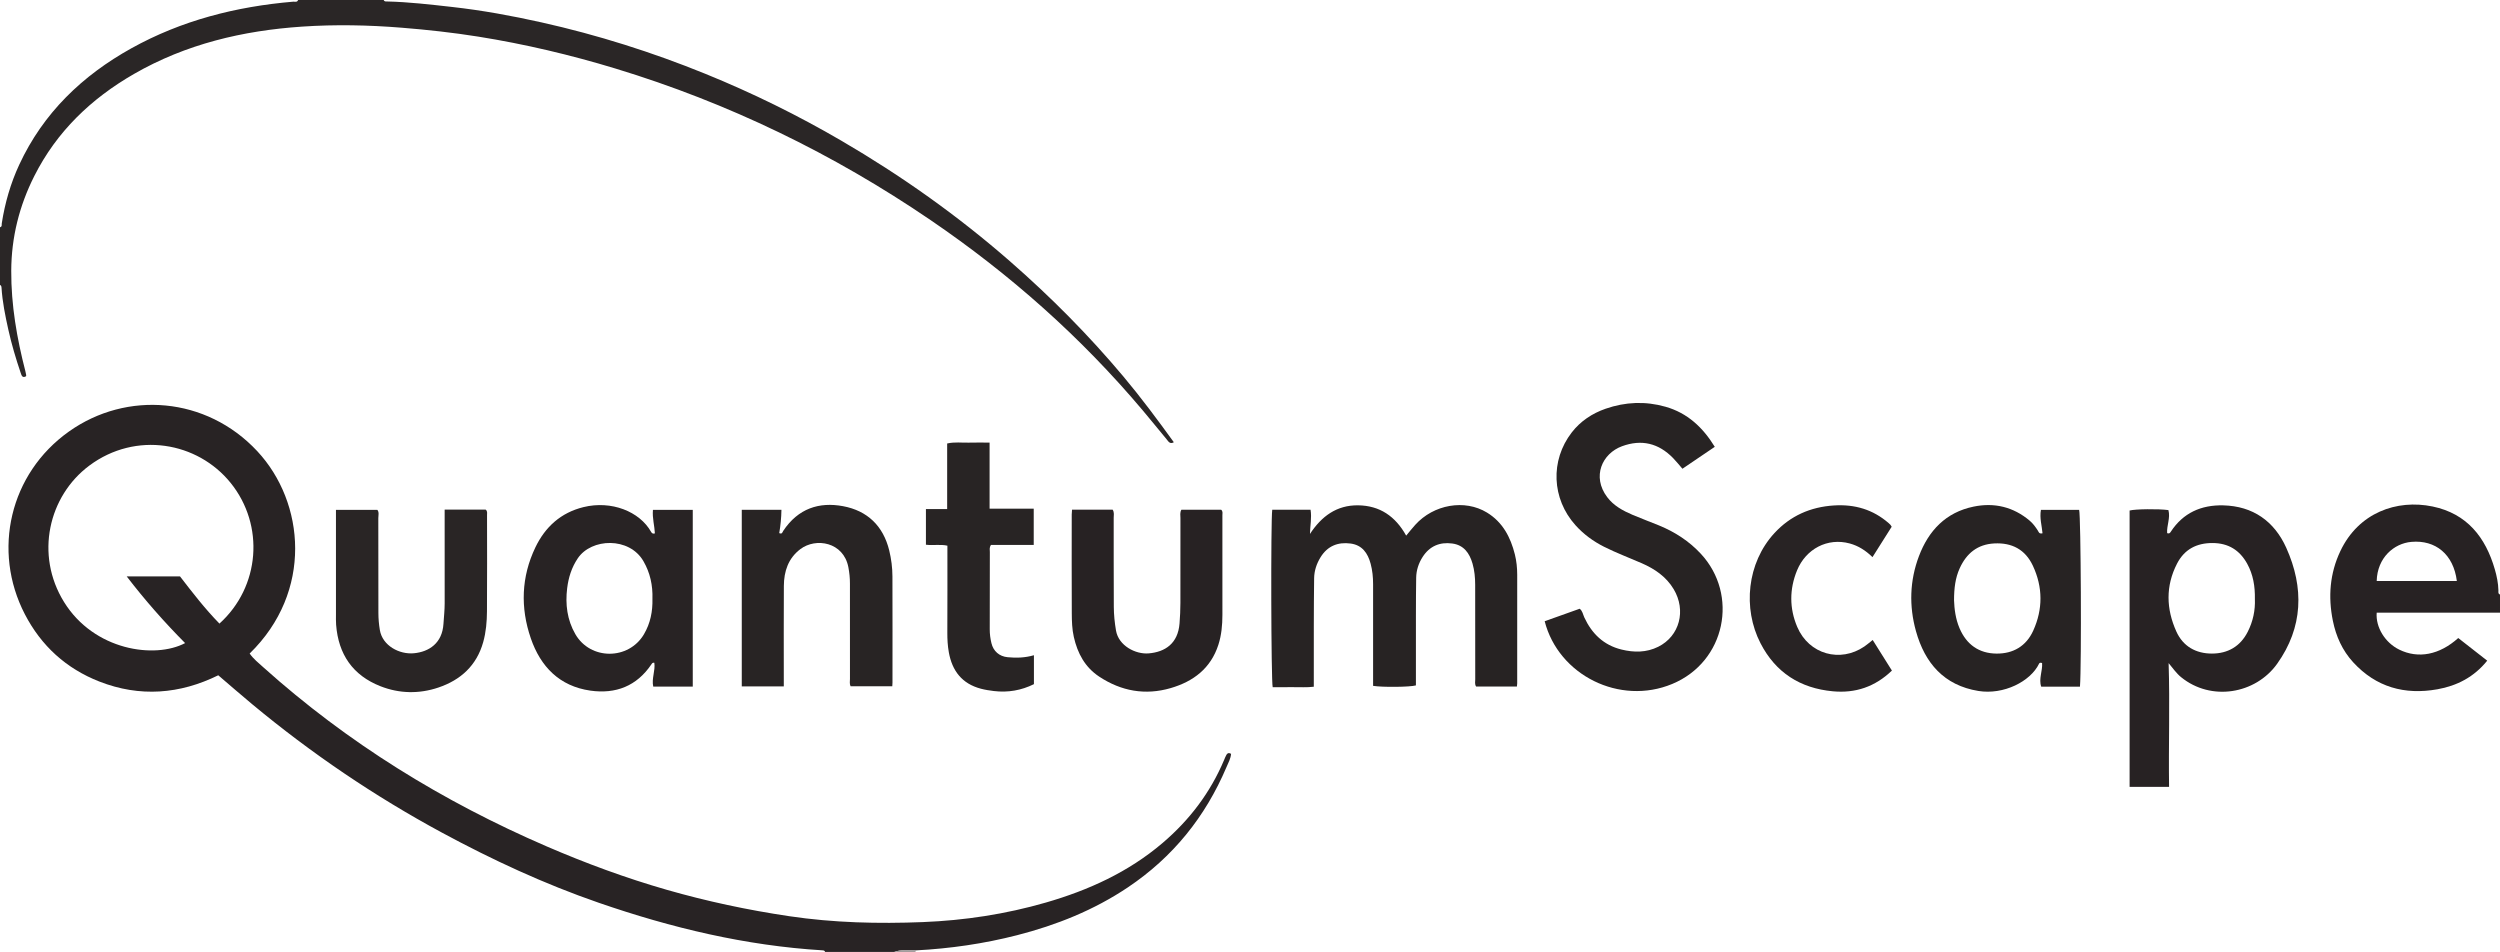 <?xml version="1.0" encoding="iso-8859-1"?>
<!-- Generator: Adobe Illustrator 27.0.0, SVG Export Plug-In . SVG Version: 6.00 Build 0)  -->
<svg version="1.1" id="Layer_1" xmlns="http://www.w3.org/2000/svg" xmlns:xlink="http://www.w3.org/1999/xlink" x="0px" y="0px"
	 viewBox="0 0 1518 578" style="enable-background:new 0 0 1518 578;" xml:space="preserve">
<g>
	<path style="fill:#282324;" d="M501,578c-0.232-0.759-0.825-0.914-1.523-0.956c-46.751-2.837-91.802-13.648-135.92-28.89
		c-33.007-11.404-64.562-26.032-95.25-42.61c-40.951-22.122-79.277-48.128-115.077-77.859c-6.913-5.741-13.68-11.657-20.704-17.656
		c-23.411,11.509-47.596,13.418-72.169,3.815c-20.147-7.874-35.303-21.655-45.264-40.877c-20.004-38.601-9.182-85.431,26.77-110.945
		c35.096-24.907,83.453-21.171,114.323,11.904c29.052,31.127,33.922,85.408-4.595,122.897c2.28,3.256,5.399,5.752,8.324,8.375
		c51.21,45.932,108.979,81.507,172.017,108.731c23.76,10.261,48.005,19.195,72.89,26.349c24.433,7.024,49.221,12.283,74.389,16.033
		c26.988,4.021,54.075,4.662,81.217,3.578c25.302-1.01,50.272-4.825,74.636-11.866c25.913-7.489,50.105-18.485,70.863-36.169
		c16.357-13.935,29.006-30.587,37.362-50.435c0.449-1.066,0.863-2.158,1.437-3.155c0.56-0.974,1.442-1.328,2.777-0.548
		c-0.195,2.887-1.684,5.493-2.801,8.123c-12.812,30.168-32.528,54.648-59.868,72.976c-20.658,13.849-43.324,22.893-67.252,29.034
		c-20.182,5.18-40.718,8.143-61.526,9.226c-4.375-0.02-8.791-0.625-13.054,0.925C529,578,515,578,501,578z M133.248,378.647
		c24.696-22.295,27.557-59.659,6.834-85.388c-20.113-24.972-57.633-31.566-85.825-10.566c-24.758,18.442-33.176,54.135-15.352,82.88
		c18.268,29.461,55.1,34.616,73.496,24.915c-12.576-12.686-24.327-25.982-35.477-40.514c11.162,0,21.743,0,32.364,0
		C116.868,359.793,124.35,369.551,133.248,378.647z"/>
	<path style="fill:#2A2626;" d="M233,0c0.358,1.044,1.254,0.876,2.051,0.895c13.164,0.305,26.231,1.853,39.29,3.311
		c18.331,2.047,36.46,5.36,54.467,9.388c34.052,7.617,67.198,18.102,99.506,31.236c28.467,11.572,55.988,25.112,82.533,40.589
		c36.452,21.254,70.73,45.553,102.528,73.342c24.641,21.535,47.63,44.679,68.661,69.744c10.807,12.881,20.833,26.379,30.708,40.02
		c-2.407,1.402-3.332-0.538-4.436-1.865c-4.792-5.761-9.493-11.598-14.319-17.33c-37.575-44.63-80.852-82.928-129.014-115.742
		c-59.11-40.274-122.76-71.137-191.242-91.963c-27.343-8.315-55.101-14.876-83.297-19.385c-15.423-2.466-30.979-4.163-46.575-5.422
		c-20.138-1.627-40.323-2.023-60.425-0.665c-35.974,2.43-70.535,10.572-102.134,28.775c-25.96,14.955-46.87,34.948-60.479,61.948
		c-9.103,18.06-13.91,37.175-14.003,57.526c-0.095,20.797,3.421,41.011,8.59,61.029c0.206,0.797,0.352,1.611,0.503,2.421
		c0.027,0.146-0.056,0.313-0.117,0.609c-2.226,1.261-2.704-0.463-3.232-2.019c-2.929-8.64-5.534-17.376-7.512-26.284
		c-1.873-8.434-3.605-16.898-4.144-25.551C0.865,173.92,0.705,173.307,0,173c0-11.667,0-23.333,0-35
		c1.38-0.355,0.945-1.54,1.085-2.435c1.931-12.351,5.349-24.259,10.623-35.611c14.569-31.361,38.283-54.07,68.063-70.624
		c30.497-16.953,63.626-25.353,98.246-28.308C179.055,0.933,180.432,1.565,181,0C198.333,0,215.667,0,233,0z"/>
	<path style="fill:#272223;" d="M1518,372c-24.965,0-49.929,0-74.87,0c-0.708,8.867,5.066,18.218,13.662,22.44
		c11.59,5.693,24.418,3.235,35.86-7.028c5.805,4.539,11.651,9.11,17.585,13.75c-8,9.91-18.254,15.23-30.229,17.368
		c-19.913,3.554-37.266-1.254-51.175-16.416c-6.557-7.147-10.411-15.754-12.319-25.182c-2.946-14.561-1.859-28.784,4.564-42.33
		c11.018-23.237,34.151-31.598,56.023-27.051c20.811,4.326,32.13,18.615,37.762,38.179c1.19,4.134,2.074,8.379,2.176,12.736
		c0.021,0.902-0.319,2.06,0.961,2.535C1518,364.667,1518,368.333,1518,372z M1491.793,352.78
		c-2.008-16.152-12.907-25.053-27.617-23.755c-10.565,0.932-20.689,9.596-21.044,23.755
		C1459.348,352.78,1475.558,352.78,1491.793,352.78z"/>
	<path style="fill:#9C9696;" d="M543,578c4.263-1.551,8.679-0.945,13.054-0.925c-0.237,0.296-0.255,0.604-0.054,0.925
		C551.667,578,547.333,578,543,578z"/>
	<path style="fill:#272323;" d="M921.068,416.861c-8.512,0-16.622,0-24.768,0c-0.963-1.444-0.535-2.967-0.537-4.385
		c-0.033-19.156-0.001-38.312-0.038-57.468c-0.008-4.322-0.403-8.616-1.611-12.806c-1.833-6.357-5.29-11.234-12.275-12.182
		c-7.558-1.026-13.766,1.551-17.995,8.121c-2.472,3.841-3.869,8.082-3.942,12.662c-0.119,7.493-0.145,14.987-0.157,22.481
		c-0.022,14.313-0.006,28.625-0.006,42.89c-3.591,1.024-20.362,1.206-25.997,0.277c0-2.578,0-5.212,0-7.846c0-17.99,0-35.98,0-53.97
		c0-4.167-0.402-8.276-1.487-12.321c-1.72-6.415-5.114-11.323-12.116-12.276c-7.726-1.051-14.098,1.478-18.325,8.366
		c-2.389,3.893-3.806,8.135-3.874,12.703c-0.143,9.658-0.17,19.317-0.194,28.976c-0.029,12.136-0.007,24.272-0.007,36.897
		c-4.313,0.545-8.423,0.203-12.503,0.265c-4.162,0.063-8.326,0.014-12.463,0.014c-0.966-3.482-1.211-101.515-0.267-107.764
		c7.717,0,15.46,0,23.258,0c0.816,4.977-0.27,9.675-0.364,14.73c7.004-10.717,16.236-17.567,29.277-17.395
		c13.112,0.173,22.621,6.646,29.151,18.409c1.953-2.334,3.651-4.499,5.49-6.537c11.211-12.427,30.05-15.716,43.568-7.471
		c9.535,5.816,14.325,14.953,16.941,25.423c1.009,4.037,1.419,8.188,1.421,12.354c0.015,21.988,0.005,43.976-0.004,65.963
		C921.245,415.455,921.157,415.941,921.068,416.861z"/>
	<path style="fill:#272223;" d="M1317.06,477.785c-8.366,0-15.989,0-23.965,0c0-56.013,0-111.891,0-167.793
		c3.344-0.918,17.707-1.095,23.559-0.26c1.315,4.737-1.095,9.378-0.767,14c1.275,0.453,1.703-0.068,2.209-0.845
		c7.485-11.504,18.514-16.342,31.808-16.033c18.114,0.421,31.073,9.669,38.312,25.76c10.902,24.232,10.237,48.339-5.538,70.439
		c-13.143,18.413-40.114,22.956-58.312,8.125c-2.981-2.429-5.067-5.564-7.58-8.549
		C1317.599,427.642,1316.696,452.52,1317.06,477.785z M1369.164,363.704c0.136-7.669-1.036-14.815-4.658-21.384
		c-4.551-8.255-11.429-12.557-21.027-12.591c-9.708-0.034-17.107,3.823-21.569,12.477c-7.018,13.612-6.619,27.531-0.437,41.241
		c4.091,9.074,11.912,13.397,21.573,13.406c9.633,0.008,17.259-4.316,21.77-13.207
		C1368.032,377.306,1369.453,370.553,1369.164,363.704z"/>
	<path style="fill:#272323;" d="M1041.213,271.31c-6.64,4.502-13.08,8.868-19.64,13.315c-1.99-2.285-3.737-4.498-5.696-6.504
		c-8.777-8.985-19.089-11.54-30.977-7.176c-12.119,4.449-18.409,18.434-9.038,30.886c3.945,5.241,9.496,8.242,15.336,10.741
		c5.33,2.281,10.781,4.276,16.147,6.473c9.667,3.956,18.282,9.546,25.401,17.211c23.079,24.849,15.153,65.507-17.367,79.037
		c-31.843,13.249-69.058-5.287-77.454-38.086c7.038-2.511,14.144-5.045,21.256-7.582c1.773,1.392,1.984,3.501,2.801,5.261
		c4.593,9.889,11.753,16.834,22.527,19.5c7.602,1.88,15.171,1.916,22.374-1.672c12.962-6.458,17.117-22.034,9.355-34.995
		c-4.55-7.599-11.532-12.296-19.428-15.753c-7.588-3.323-15.365-6.216-22.777-9.943c-6.602-3.32-12.463-7.601-17.43-13.131
		c-14.407-16.042-15.416-39.301-2.229-56.327c5.34-6.894,12.459-11.576,20.589-14.398c11.902-4.132,24.08-4.671,36.295-1.202
		C1024.626,250.757,1033.963,259.512,1041.213,271.31z"/>
	<path style="fill:#282324;" d="M420.648,416.885c-8.127,0-15.927,0-24,0c-1.086-4.913,1.356-9.705,0.668-14.449
		c-1.112-0.227-1.406,0.391-1.769,0.929c-8.944,13.257-21.706,18.172-37.087,15.976c-18.764-2.679-30.25-14.582-36.158-31.769
		c-6.392-18.597-5.814-37.287,2.795-55.232c5.97-12.444,15.475-21.041,29.17-24.421c16.869-4.164,34.112,2.582,41.108,15.079
		c0.42,0.749,1.048,1.282,2.271,0.879c-0.198-4.614-1.625-9.235-1.182-14.289c8.115,0,16.01,0,24.184,0
		C420.648,345.262,420.648,380.833,420.648,416.885z M396.161,363.61c0.257-8.136-1.359-15.779-5.488-22.899
		c-8.584-14.801-31.594-14.031-39.884-1.651c-3.723,5.56-5.599,11.6-6.4,18.06c-1.214,9.797-0.023,19.312,4.961,27.944
		c9.16,15.868,32.39,15.82,41.677,0.018C394.913,378.47,396.353,371.215,396.161,363.61z"/>
	<path style="fill:#272323;" d="M1240.218,323.814c-0.378-4.541-1.87-9.208-0.967-14.238c7.696,0,15.442,0,23.207,0
		c1.062,3.562,1.52,94.768,0.496,107.361c-7.717,0-15.475,0-23.521,0c-1.668-4.653,0.93-9.656,0.524-14.361
		c-1.233-0.378-1.621-0.024-1.833,0.417c-5.196,10.804-21.54,19.056-36.843,16.56c-20.915-3.411-32.506-16.959-37.9-36.29
		c-4.245-15.214-3.841-30.669,1.804-45.573c5.887-15.542,16.323-26.587,33.157-30.067c12.58-2.601,24.09,0.127,34.049,8.504
		c2.058,1.731,3.618,3.889,5.051,6.153C1237.922,323.042,1238.094,324.312,1240.218,323.814z M1186.496,364.508
		c0.192,5.181,0.881,11.234,3.353,17.005c4.239,9.895,11.783,15.233,22.388,15.35c10.118,0.111,18.066-4.502,22.33-13.899
		c5.94-13.094,5.891-26.436-0.221-39.483c-4.588-9.794-12.698-14.071-23.417-13.509c-10.22,0.536-16.893,6.05-21,15.095
		C1187.265,350.93,1186.507,357.165,1186.496,364.508z"/>
	<path style="fill:#282424;" d="M475.923,416.783c-8.667,0-16.932,0-25.522,0c0-35.649,0-71.329,0-107.248c8.023,0,15.917,0,24.09,0
		c-0.09,4.978-0.55,9.648-1.339,14.17c1.843,0.822,1.93-0.604,2.392-1.302c9.107-13.749,21.924-17.725,36.301-15.059
		c14.836,2.751,24.451,11.986,28.097,26.909c1.266,5.181,1.926,10.476,1.946,15.793c0.082,21.482,0.034,42.964,0.029,64.447
		c0,0.642-0.068,1.284-0.121,2.214c-8.509,0-16.889,0-25.327,0c-0.72-1.486-0.371-2.996-0.373-4.444
		c-0.027-19.317-0.026-38.635-0.011-57.952c0.003-3.337-0.326-6.604-0.959-9.901c-2.942-15.334-19.734-18.101-29.14-10.983
		c-7.383,5.588-9.967,13.494-10.026,22.325c-0.123,18.65-0.038,37.302-0.038,55.953C475.923,413.333,475.923,414.96,475.923,416.783
		z"/>
	<path style="fill:#292525;" d="M269.993,309.42c8.701,0,16.825,0,24.874,0c1.211,0.918,0.863,2.167,0.864,3.286
		c0.017,19.497,0.106,38.995-0.042,58.491c-0.048,6.293-0.569,12.594-2.294,18.725c-3.995,14.199-13.671,22.979-27.192,27.545
		c-11.688,3.947-23.657,3.739-35.179-0.782c-16.839-6.607-25.552-19.396-26.93-37.303c-0.166-2.155-0.097-4.33-0.097-6.496
		c-0.006-20.991-0.004-41.982-0.004-63.301c8.434,0,16.687,0,25.131,0c1.216,1.453,0.583,3.366,0.588,5.113
		c0.051,19.164,0.01,38.328,0.052,57.491c0.008,3.479,0.304,6.918,0.89,10.397c1.597,9.492,11.847,14.905,20.678,14.073
		c9.152-0.862,17.218-6.105,17.94-17.839c0.255-4.147,0.742-8.275,0.735-12.444c-0.031-17.164-0.013-34.328-0.013-51.492
		C269.993,313.224,269.993,311.564,269.993,309.42z"/>
	<path style="fill:#272223;" d="M650.939,309.478c8.561,0,16.654,0,24.666,0c1.102,1.722,0.626,3.426,0.629,5.034
		c0.038,17.995-0.048,35.991,0.072,53.985c0.032,4.792,0.517,9.567,1.327,14.344c1.567,9.249,11.875,14.562,19.847,13.895
		c9.986-0.836,17.807-5.999,18.74-18.21c0.318-4.156,0.524-8.295,0.523-12.454c0-17.162-0.014-34.324,0.022-51.486
		c0.003-1.618-0.431-3.313,0.578-5.086c8.002,0,16.095,0,24.127,0c1.173,0.975,0.766,2.228,0.768,3.33
		c0.025,20.161,0.032,40.323,0.01,60.484c-0.007,6.174-0.548,12.3-2.456,18.211c-4.617,14.295-15.151,22.268-28.975,26.292
		c-15.447,4.497-29.971,1.861-43.337-6.942c-8.671-5.71-13.208-14.179-15.456-24.108c-1.077-4.755-1.215-9.576-1.239-14.379
		c-0.101-19.994-0.044-39.989-0.035-59.984C650.751,311.581,650.853,310.76,650.939,309.478z"/>
	<path style="fill:#282424;" d="M562.221,330.757c0-7.417,0-14.35,0-21.646c4.304,0,8.402,0,12.893,0c0-13.426,0-26.495,0-39.824
		c4.572-1.055,8.865-0.397,13.1-0.517c4.117-0.117,8.239-0.025,12.661-0.025c0,13.475,0,26.577,0,40.108c9.022,0,17.752,0,26.802,0
		c0,7.472,0,14.521,0,22.034c-8.749,0-17.485,0-25.959,0c-1.122,1.65-0.686,3.016-0.689,4.288
		c-0.037,15.658,0.014,31.316-0.059,46.973c-0.013,2.867,0.372,5.65,1.03,8.391c1.17,4.874,4.779,8.026,9.824,8.518
		c5.289,0.516,10.571,0.367,15.975-1.208c0,5.907,0,11.531,0,17.567c-7.599,3.767-15.793,5.229-24.365,4.175
		c-2.604-0.32-5.233-0.715-7.83-1.401c-11.506-3.042-17.467-10.871-19.481-22.123c-0.701-3.916-0.928-7.901-0.905-11.918
		c0.098-17.488,0.042-34.977,0.042-52.808C571.037,330.378,566.725,331.309,562.221,330.757z"/>
	<path style="fill:#282324;" d="M1148.633,319.828c-3.769,5.968-7.635,12.091-11.656,18.457c-4.161-4.048-8.589-6.865-13.791-8.285
		c-13.517-3.69-26.662,3.304-32.003,16.302c-4.682,11.394-4.717,23.12,0.127,34.439c7.099,16.589,26.092,21.832,40.765,11.783
		c1.619-1.109,3.101-2.416,5.023-3.927c3.937,6.267,7.78,12.386,11.67,18.579c-10.275,9.886-22.208,13.846-35.831,12.581
		c-19.843-1.843-34.785-11.343-43.982-29.22c-10.83-21.052-8.245-48.739,8.516-66.884c9.629-10.425,21.795-15.838,36.123-16.742
		c12.592-0.794,23.63,2.423,33.166,10.703c0.374,0.325,0.751,0.651,1.085,1.015C1148.067,318.87,1148.214,319.18,1148.633,319.828z"
		/>
</g>
</svg>
